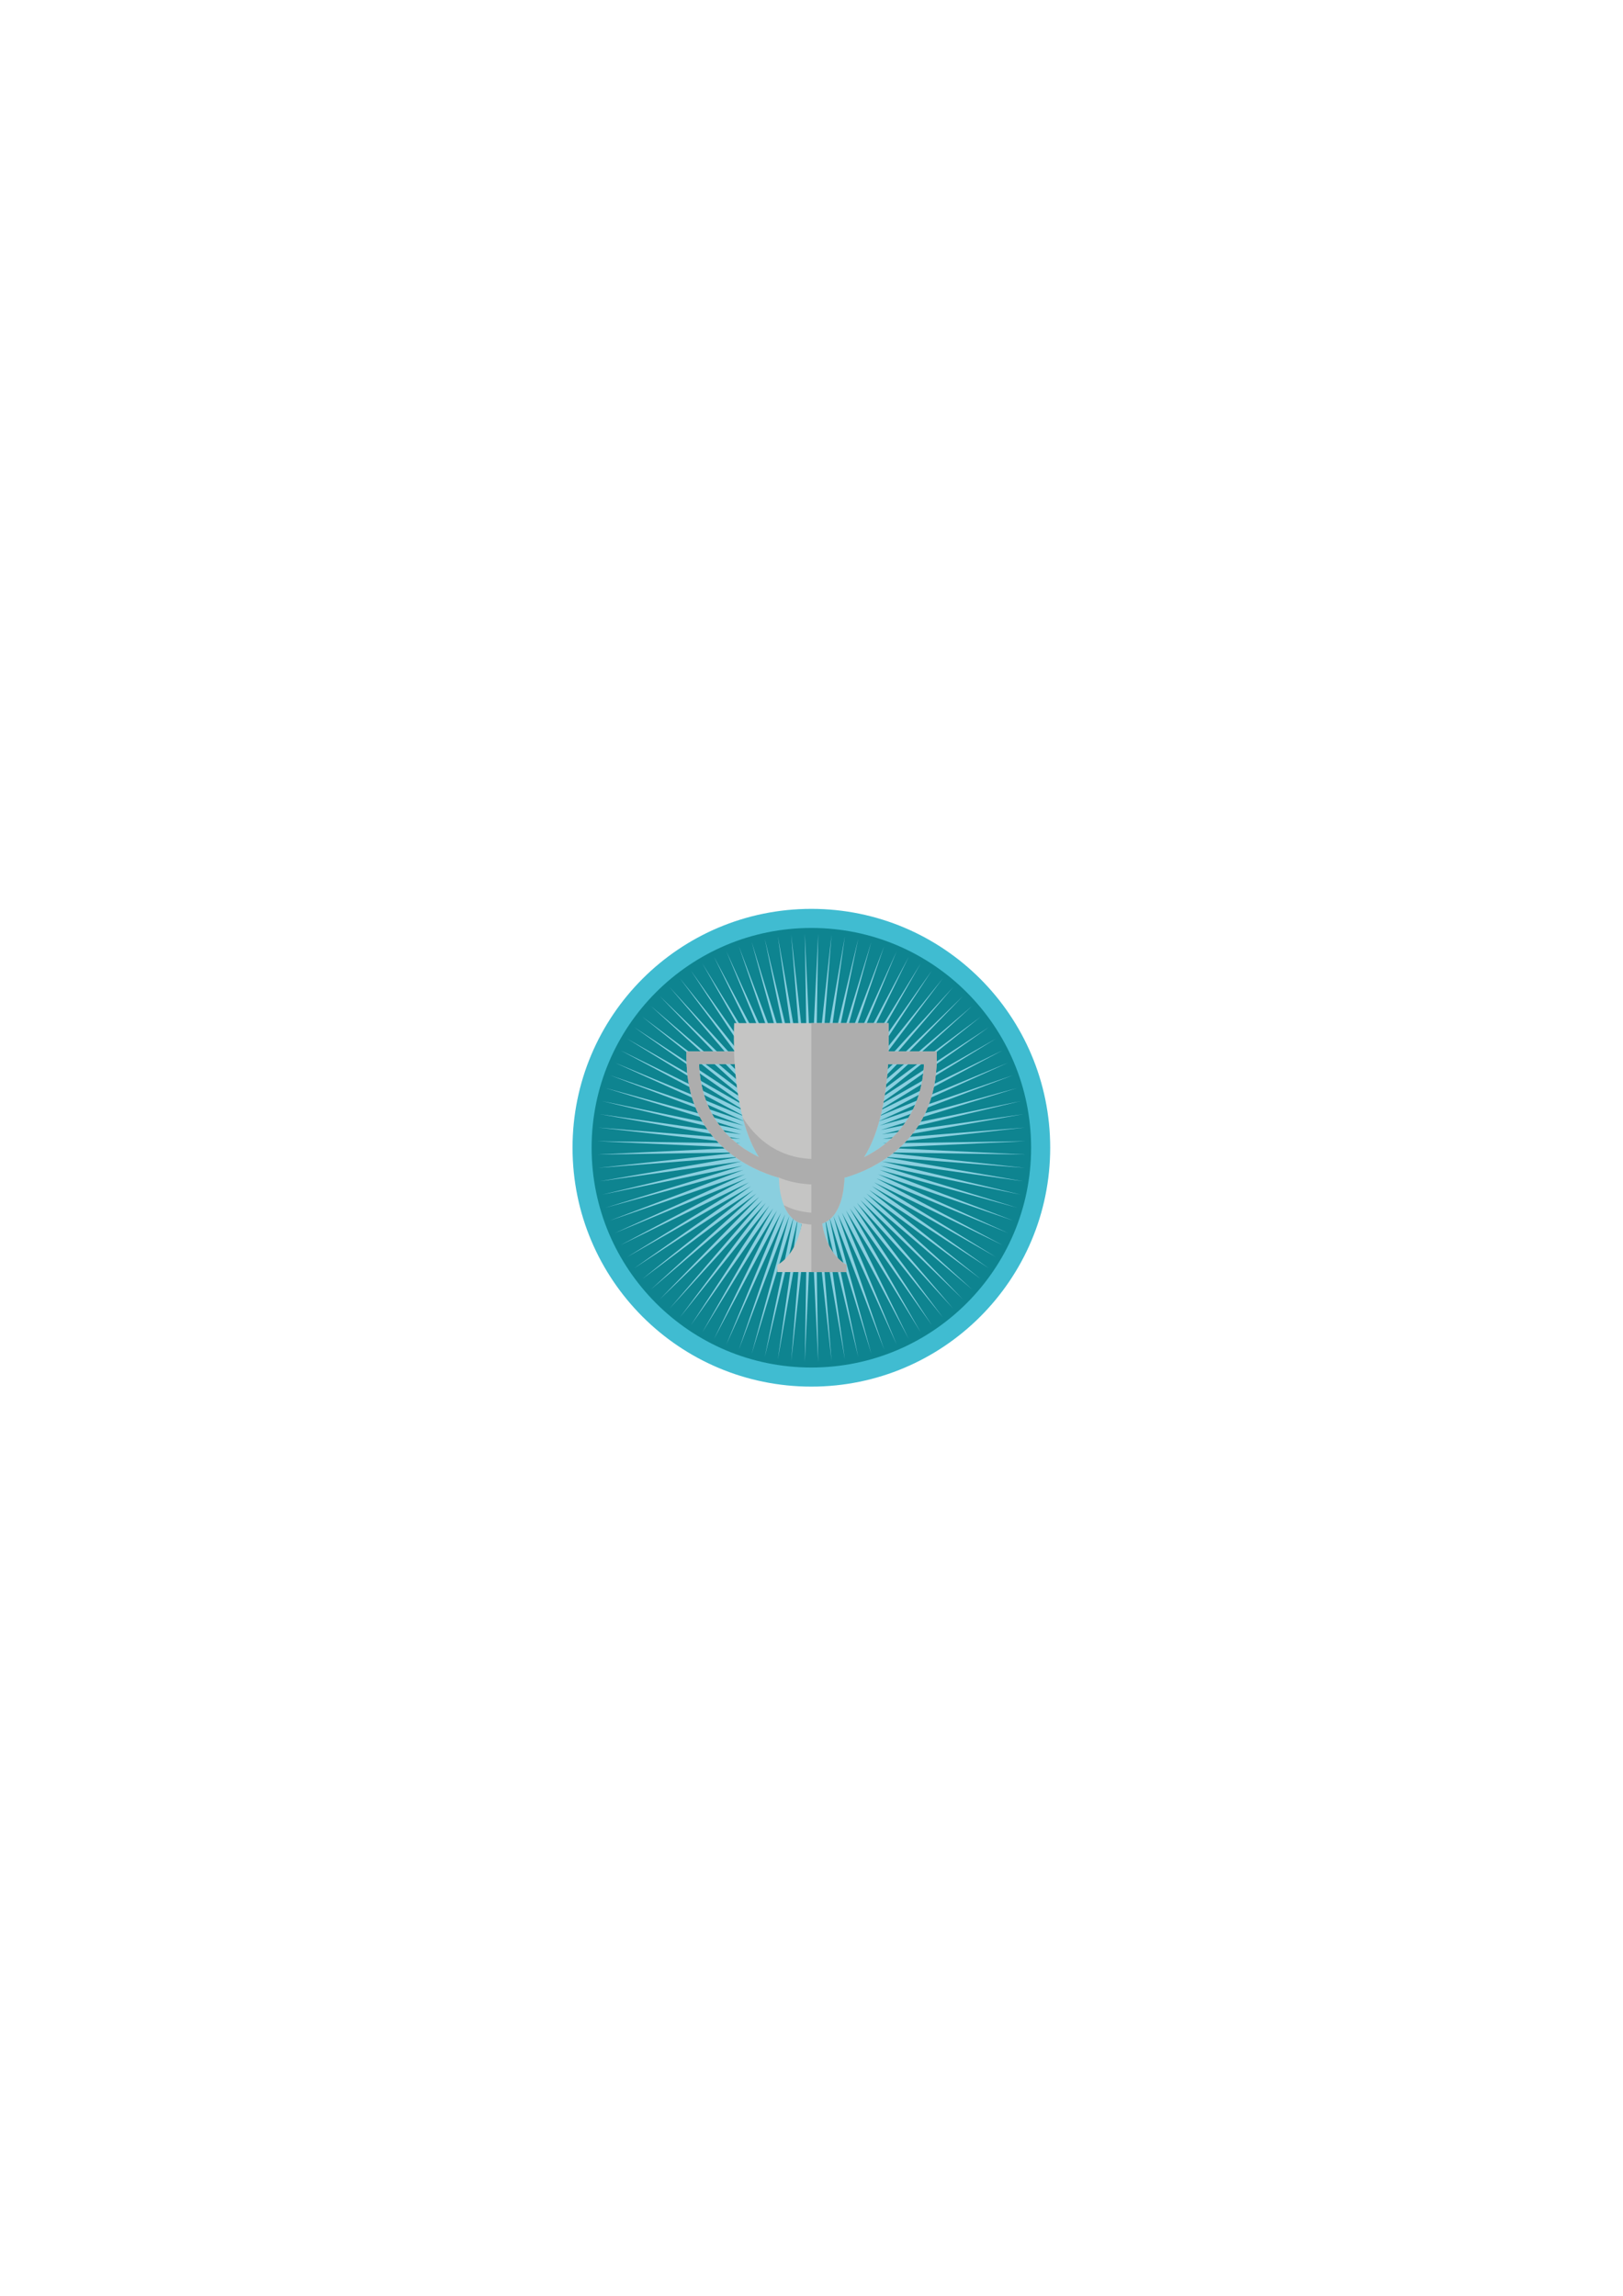<?xml version="1.0" encoding="utf-8"?>
<!-- Generator: Adobe Illustrator 19.2.1, SVG Export Plug-In . SVG Version: 6.00 Build 0)  -->
<svg version="1.1" id="Calque_1" xmlns="http://www.w3.org/2000/svg" xmlns:xlink="http://www.w3.org/1999/xlink" x="0px" y="0px"
	 viewBox="0 0 595.3 841.9" style="enable-background:new 0 0 595.3 841.9;" xml:space="preserve">
<style type="text/css">
	.st0{fill:#0E8490;stroke:#40BCD1;stroke-width:7;stroke-miterlimit:10;}
	.st1{fill:#8ACFDF;}
	.st2{clip-path:url(#SVGID_4_);fill:#C5C5C4;}
	.st3{clip-path:url(#SVGID_4_);}
	.st4{fill:#ADADAD;}
	.st5{clip-path:url(#SVGID_4_);fill:#ADADAD;}
</style>
<g>
	<circle class="st0" cx="297.6" cy="420.9" r="84.1"/>
	<polygon id="rays" class="st1" points="297.6,394.7 300.1,342.4 299.3,394.8 305,342.7 300.9,394.9 309.9,343.3 302.6,395.2 
		314.8,344.2 304.2,395.6 319.6,345.4 305.7,396 324.3,347 307.3,396.6 328.9,348.8 308.8,397.2 333.3,350.9 310.3,398 337.7,353.3 
		311.7,398.8 341.8,355.9 313,399.7 345.8,358.8 314.3,400.7 349.6,362 315.6,401.8 353.2,365.3 316.7,403 356.6,368.9 317.8,404.2 
		359.8,372.8 318.8,405.5 362.7,376.7 319.8,406.9 365.3,380.9 320.6,408.3 367.7,385.2 321.4,409.8 369.8,389.7 322,411.3 
		371.6,394.3 322.6,412.8 373.1,399 323,414.4 374.4,403.8 323.4,416 375.3,408.6 323.6,417.7 375.9,413.5 323.8,419.3 376.2,418.5 
		323.9,420.9 376.2,423.4 323.8,422.6 375.9,428.3 323.6,424.2 375.3,433.2 323.4,425.9 374.4,438.1 323,427.5 373.1,442.9 
		322.6,429 371.6,447.6 322,430.6 369.8,452.2 321.4,432.1 367.7,456.6 320.6,433.6 365.3,461 319.8,435 362.7,465.1 318.8,436.4 
		359.8,469.1 317.8,437.7 356.6,472.9 316.7,438.9 353.2,476.5 315.6,440.1 349.6,479.9 314.3,441.1 345.8,483.1 313,442.1 
		341.8,486 311.7,443.1 337.7,488.6 310.3,443.9 333.3,491 308.8,444.7 328.9,493.1 307.3,445.3 324.3,494.9 305.7,445.9 
		319.6,496.5 304.2,446.3 314.8,497.7 302.6,446.7 309.9,498.6 300.9,446.9 305,499.2 299.3,447.1 300.1,499.5 297.6,447.2 
		295.2,499.5 296,447.1 290.2,499.2 294.4,446.9 285.3,498.6 292.7,446.7 280.5,497.7 291.1,446.3 275.7,496.5 289.5,445.9 
		271,494.9 288,445.3 266.4,493.1 286.5,444.7 261.9,491 285,443.9 257.6,488.6 283.6,443.1 253.4,486 282.2,442.1 249.4,483.1 
		280.9,441.1 245.6,479.9 279.7,440.1 242,476.5 278.5,438.9 238.7,472.9 277.4,437.7 235.5,469.1 276.4,436.4 232.6,465.1 
		275.5,435 230,461 274.7,433.6 227.6,456.6 273.9,432.1 225.5,452.2 273.3,430.6 223.7,447.6 272.7,429 222.1,442.9 272.3,427.5 
		220.9,438.1 271.9,425.9 220,433.2 271.6,424.2 219.4,428.3 271.5,422.6 219,423.4 271.4,420.9 219,418.5 271.5,419.3 219.4,413.5 
		271.6,417.7 220,408.6 271.9,416 220.9,403.8 272.3,414.4 222.1,399 272.7,412.8 223.7,394.3 273.3,411.3 225.5,389.7 273.9,409.8 
		227.6,385.2 274.7,408.3 230,380.9 275.5,406.9 232.6,376.7 276.4,405.5 235.5,372.8 277.4,404.2 238.7,368.9 278.5,403 242,365.3 
		279.7,401.8 245.6,362 280.9,400.7 249.4,358.8 282.2,399.7 253.4,355.9 283.6,398.8 257.6,353.3 285,398 261.9,350.9 286.5,397.2 
		266.4,348.8 288,396.6 271,347 289.5,396 275.7,345.4 291.1,395.6 280.5,344.2 292.7,395.2 285.3,343.3 294.4,394.9 290.2,342.7 
		296,394.8 295.2,342.4 	"/>
	<g>
		<g>
			<defs>
				<path id="SVGID_1_" d="M325.9,385.6c0.2-6.2,0-10.4,0-10.4h-56.6c0,0-0.3,4.2,0,10.4h-17.5v2.3c0,31.2,24,41.1,33.5,43.9
					c0.1,0,0.2,0.1,0.4,0.1v0.1c0.1,4.7,1.2,14.4,8.4,16.8c-1.1,5.7-3.6,12-9,15.1c0,2.6,0,2.6,0,2.6h25.4c0,0,0,0,0-2.6
					c-5.5-3.2-8-9.5-9-15.2c7.1-2.5,8.1-12.2,8.2-16.8c0,0,0,0,0-0.1c0.1,0,0.1-0.1,0.2,0c0,0,0-0.1,0.1,0
					c9.5-2.8,33.6-12.7,33.6-43.9v-2.3H325.9z M256.4,390.2h13.1c0.6,10.6,2.8,24.6,8.9,34.2C269.1,419.9,257.2,410.3,256.4,390.2z
					 M316.9,424.4c6.1-9.6,8.2-23.5,8.8-34.1h13.2C338,410.1,326.2,419.8,316.9,424.4z"/>
			</defs>
			<clipPath id="SVGID_2_">
				<use xlink:href="#SVGID_1_"  style="overflow:visible;"/>
			</clipPath>
		</g>
		<g>
			<defs>
				<path id="SVGID_3_" d="M325.9,385.6c0.2-6.2,0-10.4,0-10.4h-56.6c0,0-0.3,4.2,0,10.4h-17.5v2.3c0,31.2,24,41.1,33.5,43.9
					c0.1,0,0.2,0.1,0.4,0.1v0.1c0.1,4.7,1.2,14.4,8.4,16.8c-1.1,5.7-3.6,12-9,15.1c0,2.6,0,2.6,0,2.6h25.4c0,0,0,0,0-2.6
					c-5.5-3.2-8-9.5-9-15.2c7.1-2.5,8.1-12.2,8.2-16.8c0,0,0,0,0-0.1c0.1,0,0.1-0.1,0.2,0c0,0,0-0.1,0.1,0
					c9.5-2.8,33.6-12.7,33.6-43.9v-2.3H325.9z M256.4,390.2h13.1c0.6,10.6,2.8,24.6,8.9,34.2C269.1,419.9,257.2,410.3,256.4,390.2z
					 M316.9,424.4c6.1-9.6,8.2-23.5,8.8-34.1h13.2C338,410.1,326.2,419.8,316.9,424.4z"/>
			</defs>
			<clipPath id="SVGID_4_">
				<use xlink:href="#SVGID_3_"  style="overflow:visible;"/>
			</clipPath>
			<path class="st2" d="M325.9,385.6c0.2-6.2,0-10.4,0-10.4h-56.6c0,0-0.3,4.2,0,10.4h-17.5v2.3c0,31.2,24,41.1,33.5,43.9
				c0.1,0,0.2,0.1,0.4,0.1v0.1c0.1,4.7,1.2,14.4,8.4,16.8c-1.1,5.7-3.6,12-9,15.1c0,2.6,0,2.6,0,2.6h25.4c0,0,0,0,0-2.6
				c-5.5-3.2-8-9.5-9-15.2c7.1-2.5,8.1-12.2,8.2-16.8c0,0,0,0,0-0.1c0.1,0,0.1-0.1,0.2,0c0,0,0-0.1,0.1,0
				c9.5-2.8,33.6-12.7,33.6-43.9v-2.3H325.9z M256.4,390.2h13.1c0.6,10.6,2.8,24.6,8.9,34.2C269.1,419.9,257.2,410.3,256.4,390.2z
				 M316.9,424.4c6.1-9.6,8.2-23.5,8.8-34.1h13.2C338,410.1,326.2,419.8,316.9,424.4z"/>
			<g class="st3">
				<polygon class="st4" points="343.5,366 297.6,366 297.6,484.3 352.8,484.4 				"/>
			</g>
			<path class="st5" d="M268,374.8c3.7,19.8-2.9,40.3,17.6,57.1c-5.7,15.5-21.9,8-21.9,8l-25-43.1C238.8,396.9,266,364.1,268,374.8z
				"/>
			<path class="st5" d="M267.4,398.3c0,0,5.9,25.7,30.2,26.7c22.9,0.9,31.8,4.7,23.6,6.2c-7.6,1.4-33,9.9-47.1-8.2L267.4,398.3z"/>
			<path class="st5" d="M280.9,435.5c0,0,4.2,10,21.2,9.3c16-0.7,22.3,0.7,16.7,1.8c-5.3,1-22.7,6.2-33-1.6L280.9,435.5z"/>
		</g>
		<g>
			<defs>
				<path id="SVGID_5_" d="M325.9,385.6c0.2-6.2,0-10.4,0-10.4h-56.6c0,0-0.3,4.2,0,10.4h-17.5v2.3c0,31.2,24,41.1,33.5,43.9
					c0.1,0,0.2,0.1,0.4,0.1v0.1c0.1,4.7,1.2,14.4,8.4,16.8c-1.1,5.7-3.6,12-9,15.1c0,2.6,0,2.6,0,2.6h25.4c0,0,0,0,0-2.6
					c-5.5-3.2-8-9.5-9-15.2c7.1-2.5,8.1-12.2,8.2-16.8c0,0,0,0,0-0.1c0.1,0,0.1-0.1,0.2,0c0,0,0-0.1,0.1,0
					c9.5-2.8,33.6-12.7,33.6-43.9v-2.3H325.9z M256.4,390.2h13.1c0.6,10.6,2.8,24.6,8.9,34.2C269.1,419.9,257.2,410.3,256.4,390.2z
					 M316.9,424.4c6.1-9.6,8.2-23.5,8.8-34.1h13.2C338,410.1,326.2,419.8,316.9,424.4z"/>
			</defs>
			<clipPath id="SVGID_6_">
				<use xlink:href="#SVGID_5_"  style="overflow:visible;"/>
			</clipPath>
		</g>
	</g>
</g>
</svg>
